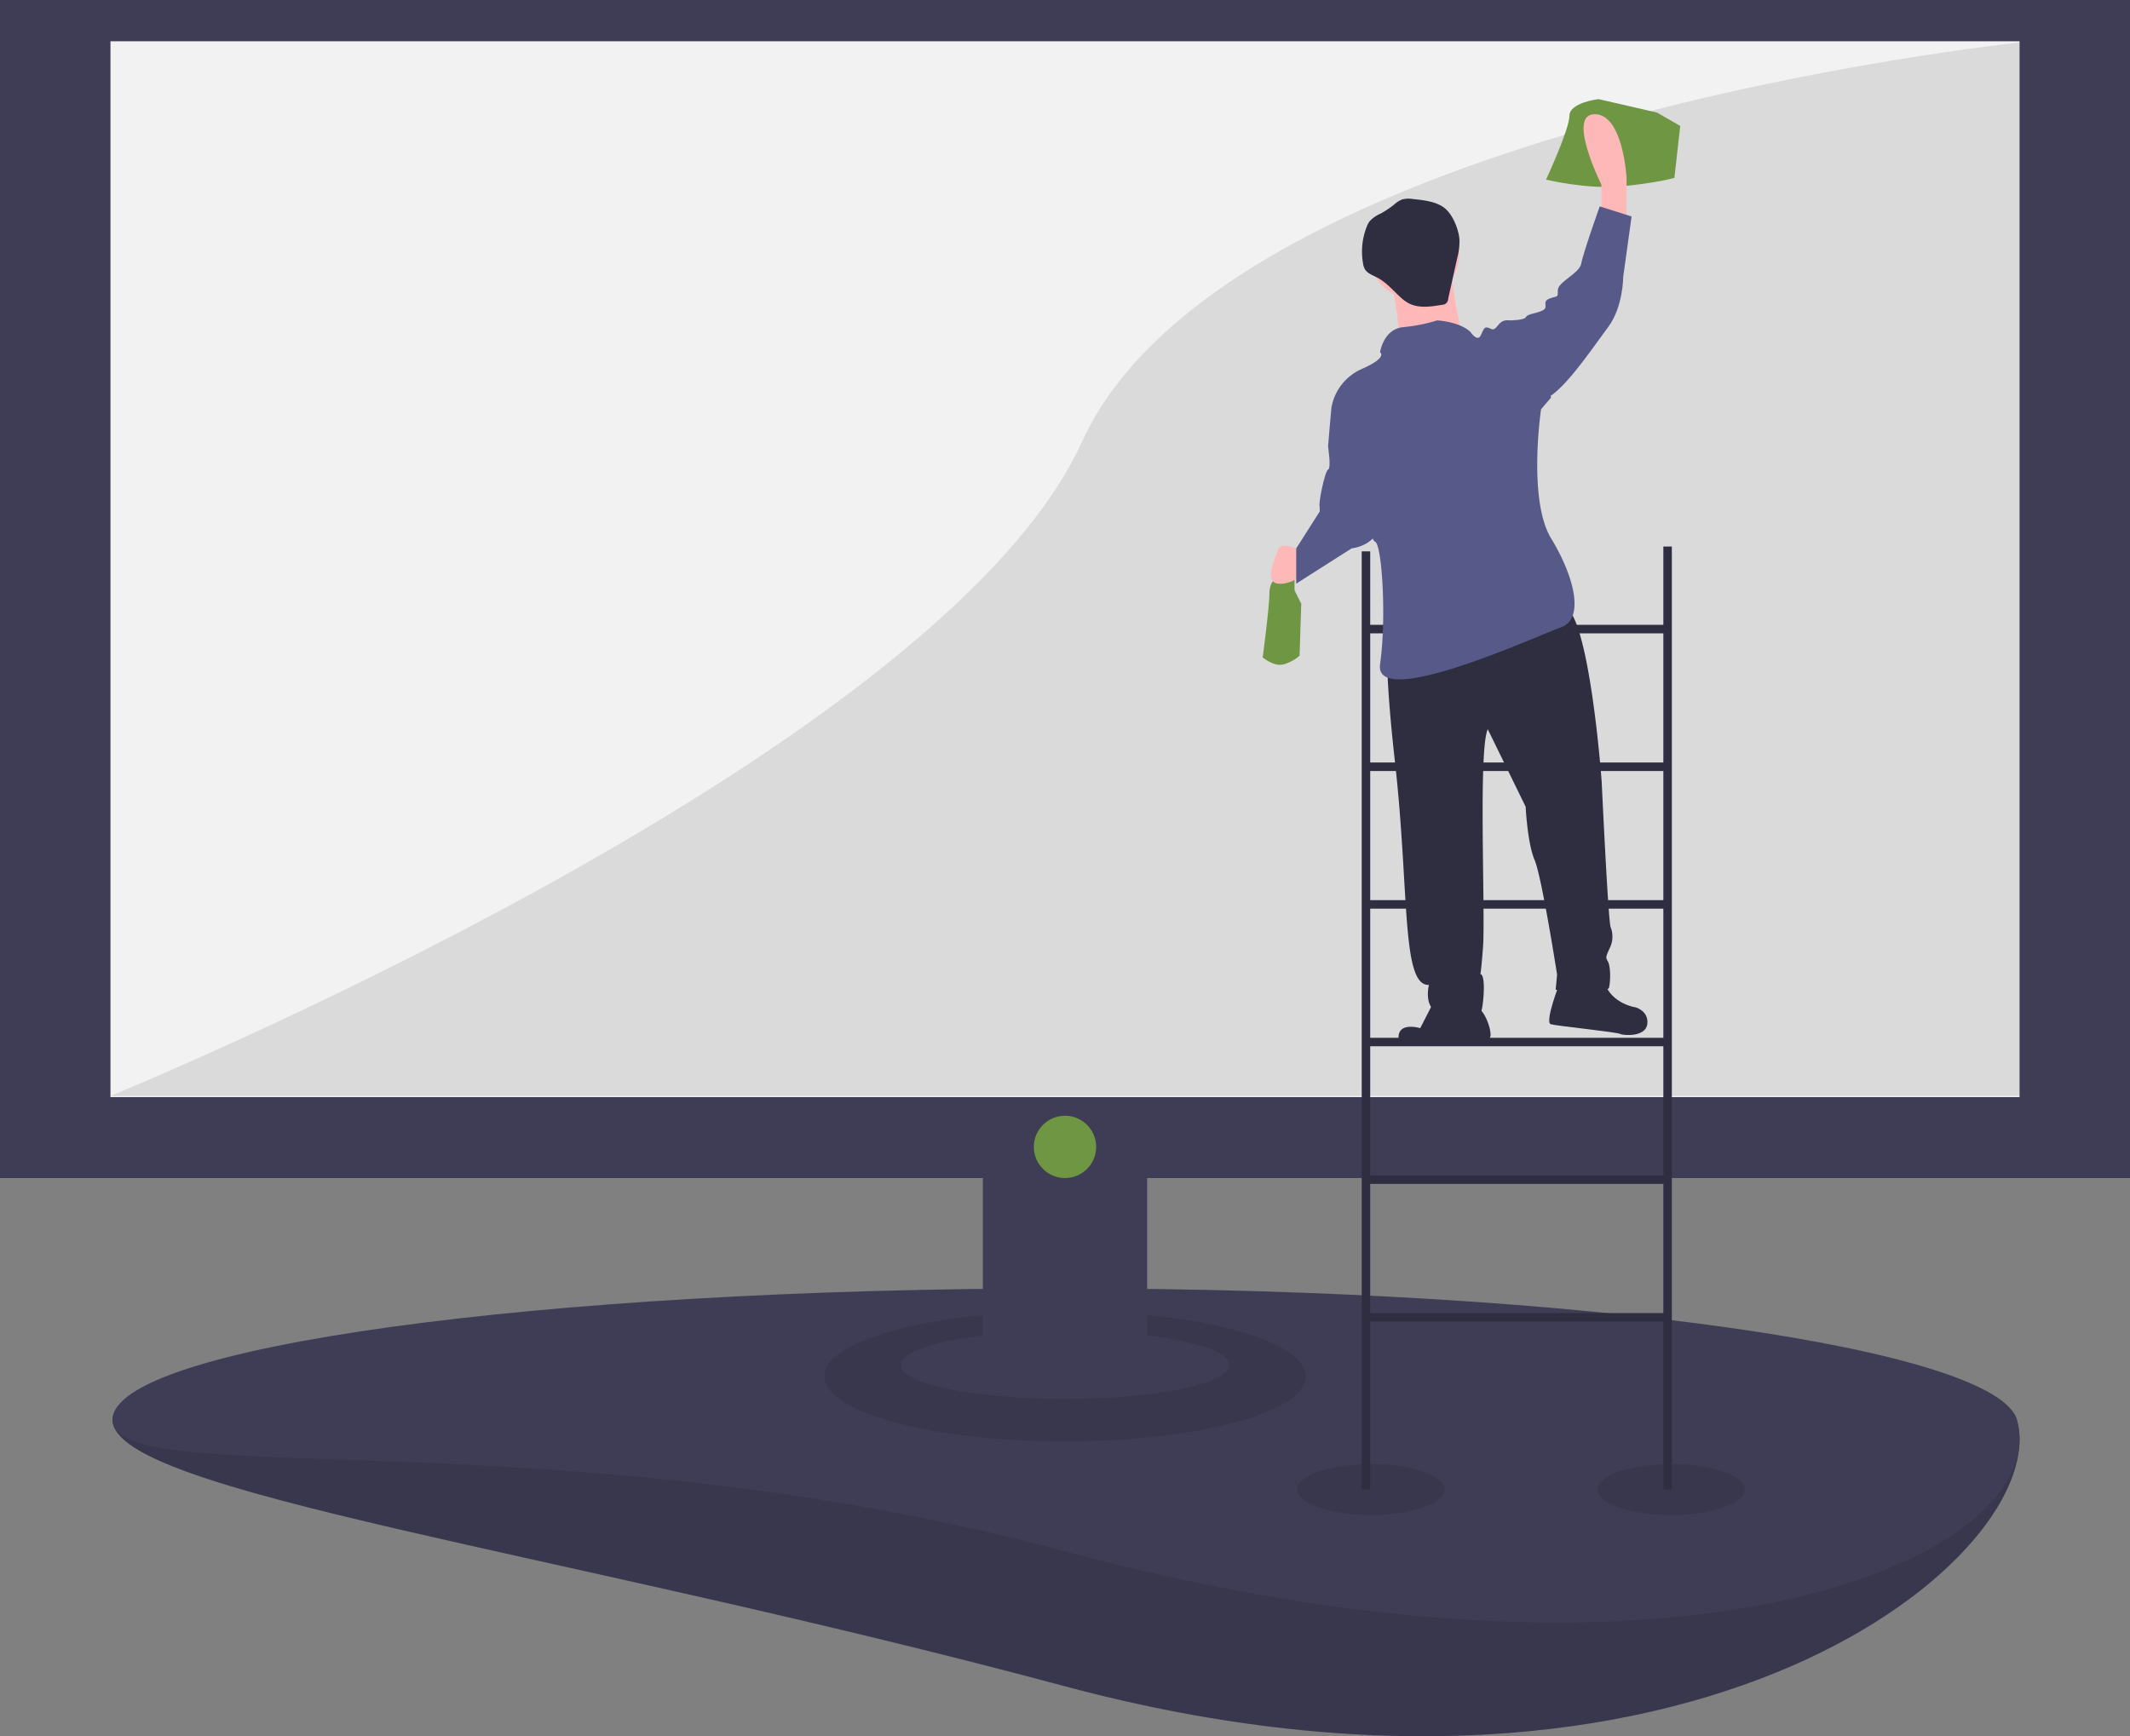 <svg xmlns="http://www.w3.org/2000/svg" data-name="Layer 1" width="752" height="613.121" viewBox="0 0 752 613.121" xmlns:xlink="http://www.w3.org/1999/xlink"><rect x="0" y="0" width="752" height="613.121" fill="#808080" stroke="none"/><title>preservation</title><path d="M936.067,644.816c13.152,46.82-113.439,153.791-336.162,94.075-179.323-48.08-336.162-68.443-336.162-94.075s150.505,1.254,336.162,1.254S929.135,620.139,936.067,644.816Z" transform="translate(-224 -143.44)" fill="#3f3d56"/><path d="M936.067,644.816c13.152,46.82-113.439,153.791-336.162,94.075-179.323-48.08-336.162-68.443-336.162-94.075s150.505,1.254,336.162,1.254S929.135,620.139,936.067,644.816Z" transform="translate(-224 -143.44)" opacity="0.1"/><path d="M936.067,644.816c13.152,46.82-113.439,106.126-336.162,46.41-179.323-48.08-336.162-20.779-336.162-46.41s150.505-46.41,336.162-46.41S929.135,620.139,936.067,644.816Z" transform="translate(-224 -143.44)" fill="#3f3d56"/><ellipse cx="484" cy="526" rx="26" ry="9" opacity="0.1"/><ellipse cx="590" cy="526" rx="26" ry="9" opacity="0.1"/><ellipse cx="376" cy="486" rx="85" ry="23" opacity="0.1"/><path d="M976,559.44v-416H224v416H571v55.609c-17.331,2.075-29,5.95-29,10.391,0,6.627,25.967,12,58,12s58-5.373,58-12c0-4.441-11.669-8.315-29-10.391V559.44Z" transform="translate(-224 -143.44)" fill="#3f3d56"/><rect x="39" y="14.574" width="674" height="372.851" fill="#f2f2f2"/><path d="M937,158.44s-280,29-331,141-343,231-343,231H937Z" transform="translate(-224 -143.44)" opacity="0.1"/><path d="M811.246,336.44V364.088H707.754V338.13h-3V669.44h3v-59.312H811.246v59.312h3v-333Zm0,30.648v45.607H707.754V367.088ZM707.754,509.911V464.304H811.246v45.607Zm103.492,3v45.607H707.754V512.911ZM707.754,461.304v-45.608H811.246v45.608Zm0,145.823v-45.608H811.246v45.608Z" transform="translate(-224 -143.44)" fill="#2f2e41"/><path d="M675.121,343.023V347.167s-2.96,1.184-2.96,5.92-2.368,22.497-2.368,22.497,4.144,3.552,7.696,2.368a14.463,14.463,0,0,0,5.328-2.96l.592-18.353-2.368-4.736v-8.288Z" transform="translate(-224 -143.44)" fill="#6f9642"/><path d="M788.378,178.44s-10.296,1.184-10.296,5.92-8.237,22.497-8.237,22.497,14.415,3.552,26.77,2.368,18.533-2.96,18.533-2.96l2.059-18.353-8.237-4.736Z" transform="translate(-224 -143.44)" fill="#6f9642"/><path d="M789.382,219.881v-11.248s-12.433-24.865-2.368-24.865,11.248,22.497,11.248,22.497v15.985Z" transform="translate(-224 -143.44)" fill="#ffb8b8"/><path d="M682.817,337.695s-6.512-3.552-7.696,0-4.736,11.248,0,11.841,9.472-3.552,9.472-3.552Z" transform="translate(-224 -143.44)" fill="#ffb8b8"/><path d="M714.869,361.676s-3.565,4.708,1.607,50.64,2.192,79.376,12.011,78.918c0,0-2.563,9.96,5.781,10.327s12.155.946,12.805-1.355,1.666-12.946-.599-12.84c0,0,.141,3.021,1.087-9.134s-1.734-69.558,1.69-77.287l13.389,27.382s.599,12.84,3.147,18.777,7.947,40.504,7.947,40.504l-.508,5.322s18.268,2.175,18.882-.882.403-7.588-.423-9.064-.826-1.475.544-4.567a9.156,9.156,0,0,0,.403-7.588c-.861-2.231-3.153-51.325-3.153-51.325s-4.296-59.598-13.501-62.196S714.869,361.676,714.869,361.676Z" transform="translate(-224 -143.44)" fill="#2f2e41"/><path d="M730.964,495.659l-5.549,10.856s-9.6-2.958-7.306,5.64A151.098,151.098,0,0,0,745.66,510.491s3.847,1.334,4.497-.967-2.364-10.108-4.63-10.003S730.964,495.659,730.964,495.659Z" transform="translate(-224 -143.44)" fill="#2f2e41"/><path d="M774.63,490.593s-5.408,13.877-3.106,14.527,22.835,2.719,24.381,3.403,9.134,1.087,9.678-3.48-4.059-5.866-4.059-5.866-8.379-1.123-10.997-8.57S774.63,490.593,774.63,490.593Z" transform="translate(-224 -143.44)" fill="#2f2e41"/><circle cx="499.357" cy="89.825" r="15.814" fill="#ffb8b8"/><path d="M715.033,240.756s4.162,21.641,2.497,25.803,23.306-1.665,23.306-1.665-4.994-21.641-4.162-26.635S715.033,240.756,715.033,240.756Z" transform="translate(-224 -143.44)" fill="#ffb8b8"/><path d="M722.876,213.731a8.939,8.939,0,0,0-3.956.175,10.315,10.315,0,0,0-2.811,1.844,32.906,32.906,0,0,1-4.807,3.185,11.216,11.216,0,0,0-3.74,2.622,7.958,7.958,0,0,0-1.056,1.998,23.944,23.944,0,0,0-1.259,13.032,5.99,5.99,0,0,0,.554,1.789c.865,1.594,2.776,2.222,4.385,3.057,3.056,1.586,5.372,4.257,7.879,6.618a15.402,15.402,0,0,0,3.113,2.399c3.576,1.95,7.946,1.314,11.96.624a2.155,2.155,0,0,0,2.151-2.176l3.168-14.25a23.249,23.249,0,0,0,.812-6.481c-.221-3.459-2.094-8.251-4.633-10.708C731.68,214.596,726.743,214.141,722.876,213.731Z" transform="translate(-224 -143.44)" fill="#2f2e41"/><path d="M711.235,267.836s1.184-8.288,8.288-8.88a58.57,58.57,0,0,0,11.841-2.368c.592,0,8.288.592,11.841,4.144,0,0,2.368,3.552,3.552,1.184s1.184-3.552,3.552-2.368,2.368-3.552,6.512-2.96,14.801,27.233,14.801,27.233l-3.552,4.144s-4.736,31.969,3.552,45.586,11.841,28.417,3.552,31.377-66.307,29.601-63.939,13.025.592-42.626-1.776-43.218-15.393-47.362-15.393-47.362a18.389,18.389,0,0,1,10.656-13.617C714.195,269.612,711.235,267.836,711.235,267.836Z" transform="translate(-224 -143.44)" fill="#575a88"/><path d="M753.86,258.955l2.96-2.368s5.328,0,5.92-1.184,3.552-1.184,5.92-2.368-.592-2.96,2.368-4.144,2.96,0,2.96-2.96,7.696-5.92,8.288-9.472S788.79,216.329,788.79,216.329l11.248,3.552-2.96,21.313s0,10.656-5.328,17.761-17.169,24.865-23.089,25.457S753.86,258.955,753.86,258.955Z" transform="translate(-224 -143.44)" fill="#575a88"/><path d="M697.618,284.412l-3.552,2.96s-1.184,13.025-1.184,13.617,1.184,7.696,0,8.288-3.552,12.433-2.96,13.025h0V324.078l-8.288,13.025v12.433l19.537-12.433s11.248-1.184,9.472-11.248S697.618,284.412,697.618,284.412Z" transform="translate(-224 -143.44)" fill="#575a88"/><circle cx="376" cy="405" r="11" fill="#6f9642"/></svg>